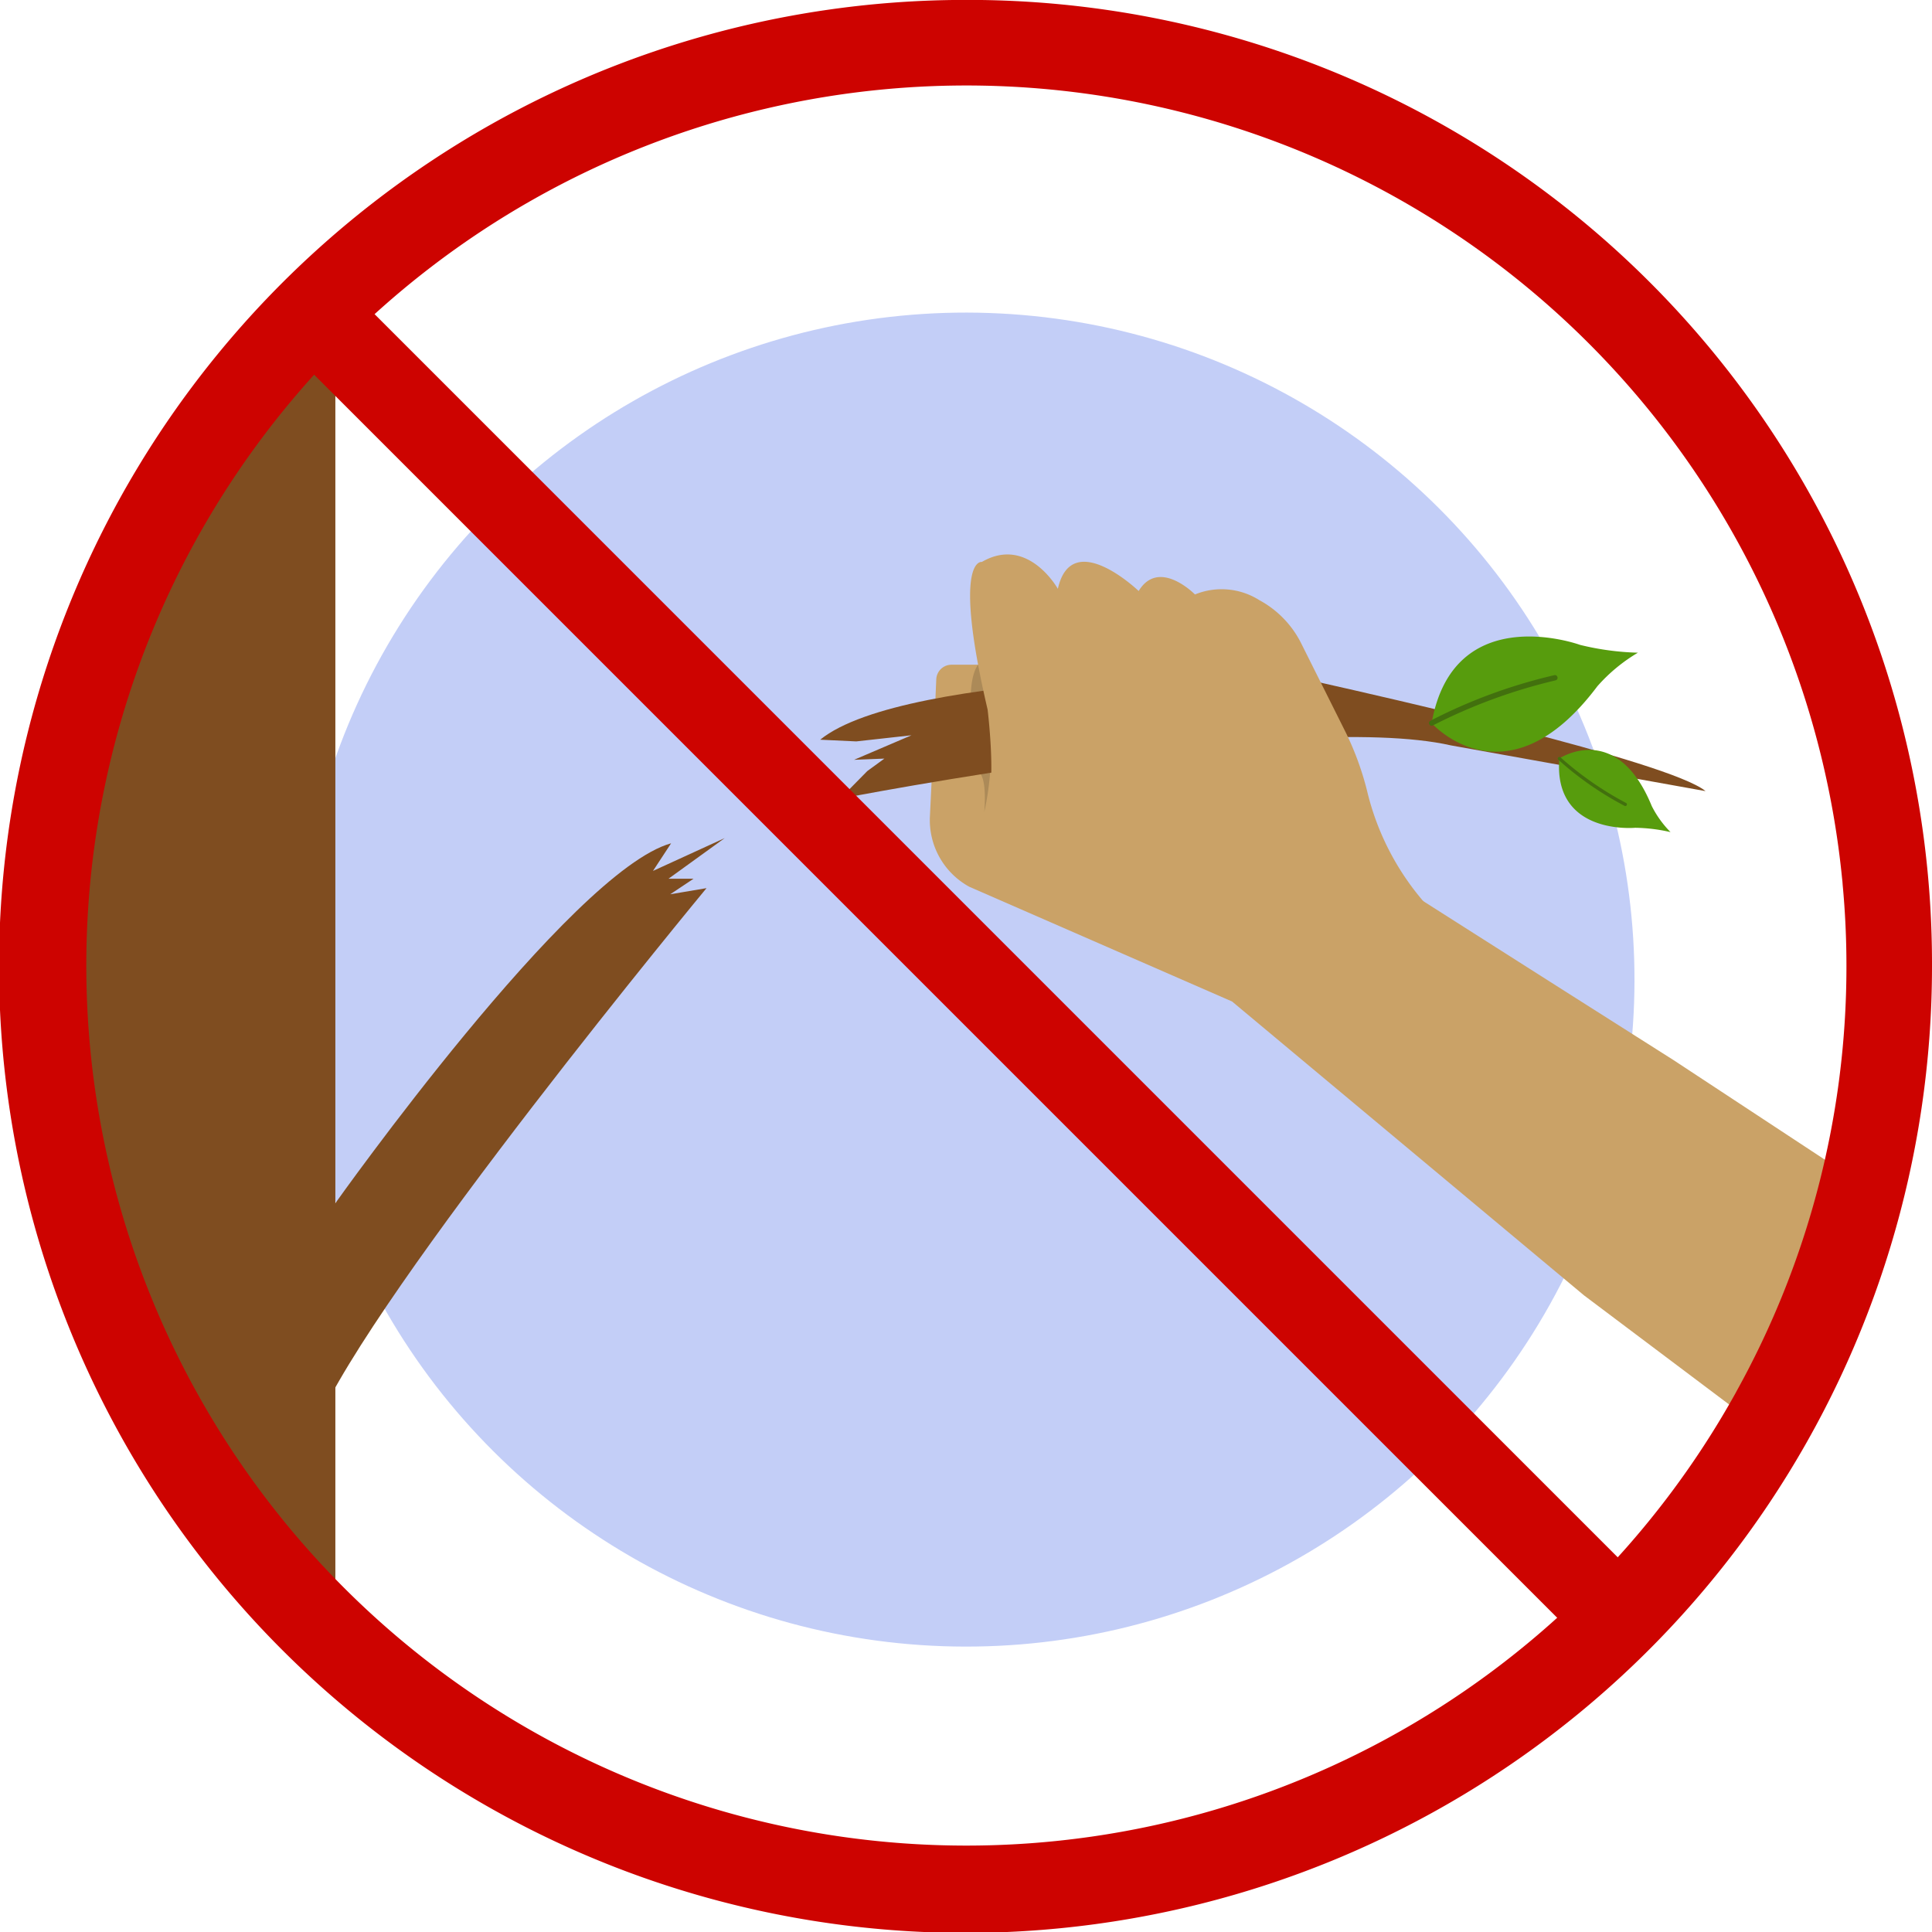 <svg id="Group_35417" data-name="Group 35417" xmlns="http://www.w3.org/2000/svg" width="94.52" height="94.52" viewBox="0 0 94.52 94.52">
  <g id="Group_35406" data-name="Group 35406" transform="translate(13.437 14.172)">
    <ellipse id="Ellipse_5410" data-name="Ellipse 5410" cx="32.632" cy="32.705" rx="32.632" ry="32.705" transform="translate(0 65.225) rotate(-88.002)" fill="#c3cef7"/>
  </g>
  <path id="Path_38183" data-name="Path 38183" d="M508.073,579.876v67.2a47.189,47.189,0,0,1-4.416-67.2Z" transform="translate(-491.666 -564.037)" fill="#7f4d20"/>
  <path id="Path_38184" data-name="Path 38184" d="M516.521,637.417s11.526-16.26,16.429-17.612l-.887,1.352,3.508-1.606-2.748,1.987h1.226l-1.142.761,1.775-.3s-16.327,19.726-19.091,26.278l-.817-9.2Z" transform="translate(-500.117 -578.548)" fill="#7f4d20"/>
  <g id="Group_35414" data-name="Group 35414" transform="translate(40.126 27.126)">
    <g id="Group_35407" data-name="Group 35407">
      <path id="Path_38185" data-name="Path 38185" d="M608.231,630.957a50.294,50.294,0,0,1-5.117,11.75l-7.72-5.806-17.219-14.378-12.856-5.613a3.717,3.717,0,0,1-1.928-3.429l.081-1.684.19-4.1.041-.94a.744.744,0,0,1,.744-.71h1.771l-.115-.23,2.915,1.156,4.64,1.833,2.035,1.291,11.768,7.474,6.425,4.085,5.884,3.733Z" transform="translate(-558.023 -600.652)" fill="#caa267"/>
      <path id="Path_38186" data-name="Path 38186" d="M566.9,606.178a14.132,14.132,0,0,1,.3,7.214s.169-1.747-.3-1.972C566.9,611.42,566.069,607.277,566.9,606.178Z" transform="translate(-559.173 -600.783)" opacity="0.15"/>
      <path id="Path_38187" data-name="Path 38187" d="M577.386,606.838s-18.29-.147-22.456,3.249l1.766.083,2.7-.3-2.806,1.2,1.482-.059-.838.611-1.331,1.352s22.248-4.341,29.885-2.609l12.457,2.237c-1.78-1.472-16.339-4.744-18.576-5.249Z" transform="translate(-554.93 -601.024)" fill="#7f4d20"/>
      <path id="Path_38188" data-name="Path 38188" d="M595.024,618.678a12.9,12.9,0,0,1-9.071-9.289,14.562,14.562,0,0,0-1.062-2.973l-2.176-4.351a4.882,4.882,0,0,0-2.069-2.157,3.451,3.451,0,0,0-3.15-.279s-1.762-1.8-2.755-.169c0,0-3.276-3.145-3.953-.106,0,0-1.464-2.625-3.718-1.316,0,0-1.466-.269.282,7.227,0,0,.507,4.114-.169,5.016Z" transform="translate(-559.16 -597.672)" fill="#caa267"/>
    </g>
    <g id="Group_35410" data-name="Group 35410" transform="translate(29.784 4.014)">
      <g id="Group_35408" data-name="Group 35408" transform="translate(0.131)">
        <path id="Path_38189" data-name="Path 38189" d="M602.095,608.238s3.653,4.13,8.108-1.805a8.211,8.211,0,0,1,1.983-1.641,13.285,13.285,0,0,1-2.83-.382S603.168,602.153,602.095,608.238Z" transform="translate(-602.095 -604)" fill="#579c0d" fill-rule="evenodd"/>
      </g>
      <g id="Group_35409" data-name="Group 35409" transform="translate(0 1.889)">
        <path id="Path_38190" data-name="Path 38190" d="M601.913,609.25a.128.128,0,0,1,.036-.034,26.062,26.062,0,0,1,6.07-2.235.13.13,0,1,1,.061.254,26.5,26.5,0,0,0-5.991,2.2.131.131,0,0,1-.176-.187Z" transform="translate(-601.888 -606.978)" fill="#42700e"/>
      </g>
    </g>
    <g id="Group_35413" data-name="Group 35413" transform="translate(36.083 9.563)">
      <g id="Group_35411" data-name="Group 35411" transform="translate(0.063)">
        <path id="Path_38191" data-name="Path 38191" d="M611.936,613.168s2.8-1.879,4.52,2.323a5.018,5.018,0,0,0,.92,1.279,8.126,8.126,0,0,0-1.734-.212S611.63,616.936,611.936,613.168Z" transform="translate(-611.92 -612.749)" fill="#579c0d" fill-rule="evenodd"/>
      </g>
      <g id="Group_35412" data-name="Group 35412" transform="translate(0 0.339)">
        <path id="Path_38192" data-name="Path 38192" d="M611.825,613.393a.089.089,0,0,0,.016.025,15.928,15.928,0,0,0,3.247,2.262.078.078,0,0,0,.108-.032.08.08,0,0,0-.032-.108,16.162,16.162,0,0,1-3.206-2.23.08.08,0,0,0-.113,0A.081.081,0,0,0,611.825,613.393Z" transform="translate(-611.82 -613.284)" fill="#42700e"/>
      </g>
    </g>
  </g>
  <g id="Group_35415" data-name="Group 35415" transform="translate(0 0)">
    <path id="Path_38193" data-name="Path 38193" d="M538.926,554.9a47.284,47.284,0,1,0,47.26,47.26A47.148,47.148,0,0,0,538.926,554.9Zm37.677,68.11a43.055,43.055,0,1,1,5.187-25.1c.014.1.02.2.027.3q.183,1.948.183,3.95a42.8,42.8,0,0,1-5.4,20.85Z" transform="translate(-491.666 -554.904)" fill="#cd0300"/>
  </g>
  <g id="Group_35416" data-name="Group 35416" transform="translate(14.516 14.52)">
    <rect id="Rectangle_4126" data-name="Rectangle 4126" width="4.186" height="90.296" transform="translate(0 2.96) rotate(-45)" fill="#cd0300"/>
  </g>
</svg>
